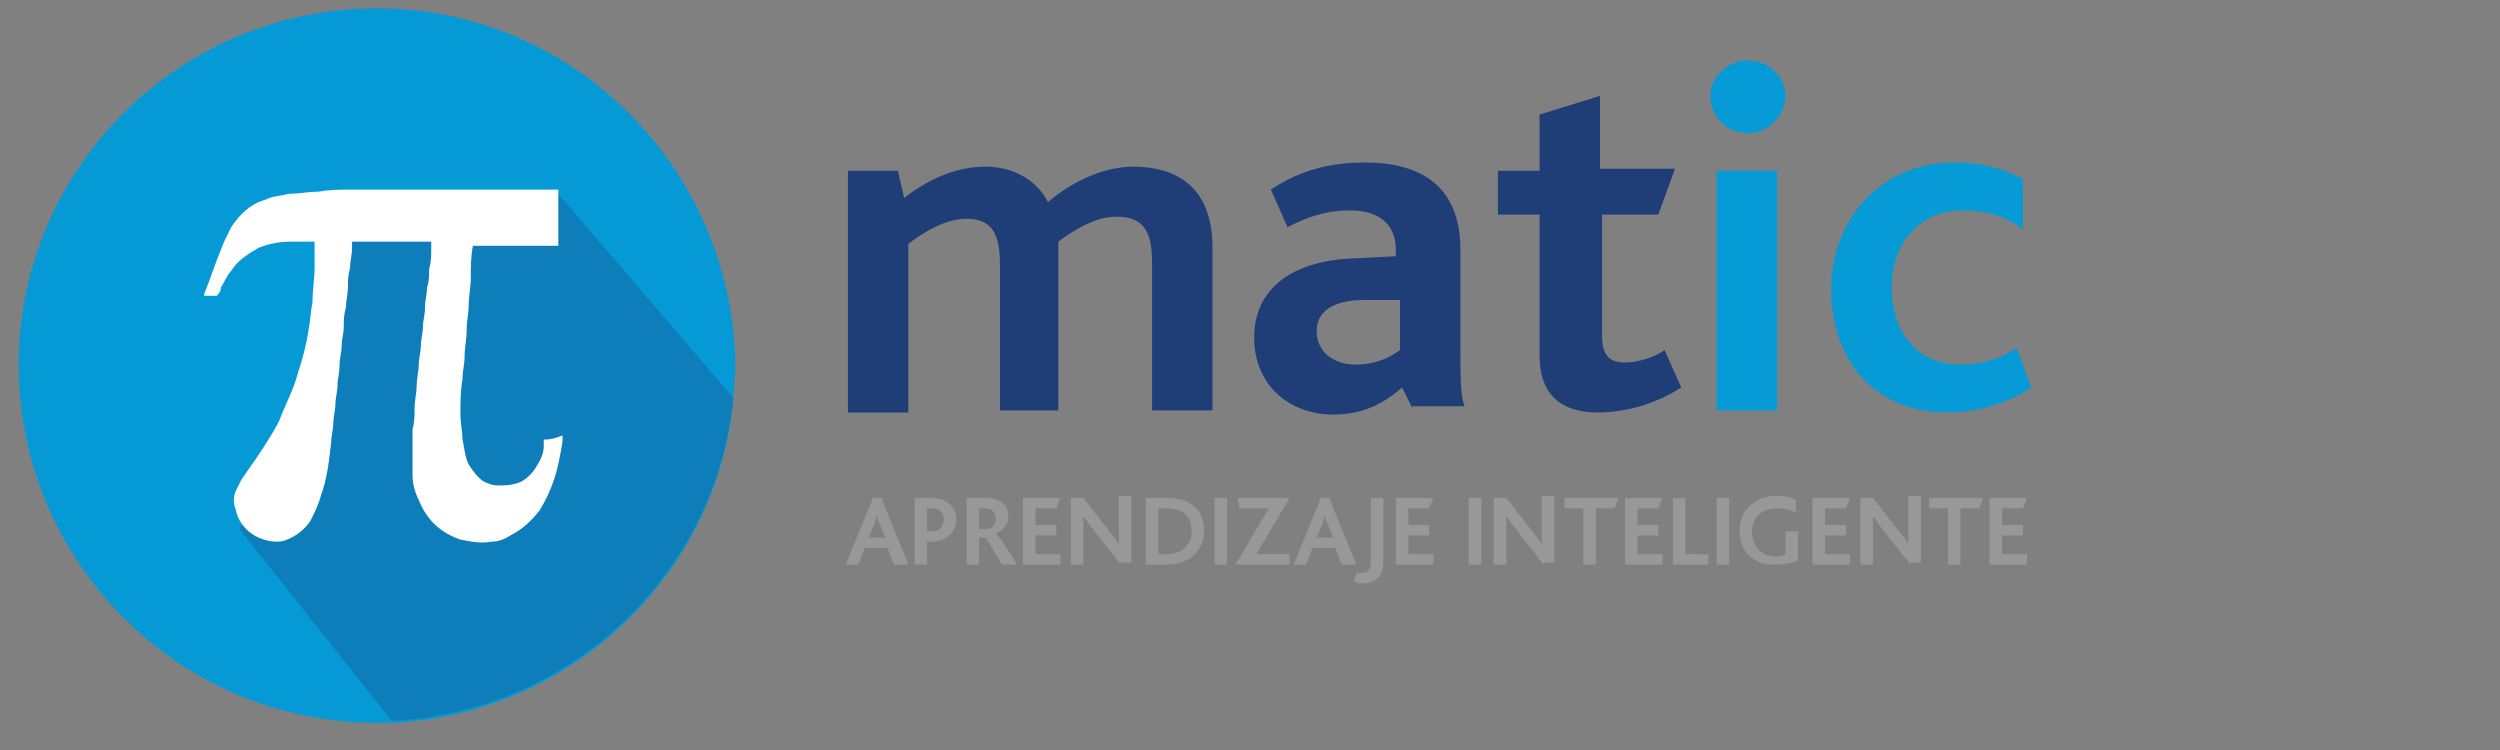 <?xml version="1.0" encoding="utf-8"?>
<!-- Generator: Adobe Illustrator 19.2.1, SVG Export Plug-In . SVG Version: 6.00 Build 0)  -->
<svg version="1.1" xmlns="http://www.w3.org/2000/svg" xmlns:xlink="http://www.w3.org/1999/xlink" x="0px" y="0px"
	 viewBox="0 0 120 36" enable-background="new 0 0 120 36" xml:space="preserve">
<rect x="0" y="0" width="120" height="36" fill="#808080" stroke="none"/>
<g id="Layer_6">
</g>
<g id="publisher_logo">
</g>
<g id="product_watermark">
</g>
<g id="favicon">
</g>
<g id="product_logo_icon">
</g>
<g id="product_full_logo">
	<g>
		<g>
			<path fill="#1F3E78" d="M55.3,19.6v-6.9c0-1.3-0.2-2.3-1.7-2.3c-1,0-2,0.6-2.8,1.2c0,0.1,0,0.3,0,0.4v7.7H48v-6.9
				c0-1.3-0.2-2.3-1.6-2.3c-1,0-2,0.6-2.8,1.2v8.1h-2.9V8.2h2.4l0.3,1.3c1.3-1,2.6-1.5,3.9-1.5c1.4,0,2.5,0.7,3,1.7
				c1.3-1.1,2.8-1.7,4.1-1.7c2,0,3.8,0.9,3.8,3.9v7.8H55.3z"/>
			<path fill="#1F3E78" d="M67.8,19.6l-0.5-1c-0.8,0.7-1.8,1.3-3.3,1.3c-2.1,0-3.8-1.4-3.8-3.7c0-2.4,1.9-3.7,4.8-3.8l2-0.1
				c0-0.1,0-0.2,0-0.3c0-1.4-1-1.9-2.2-1.9c-1.3,0-2.2,0.4-3,0.8L61,9.1c1.5-1,3-1.3,4.5-1.3c2.8,0,4.6,1.2,4.6,4.2v4.5
				c0,1.6,0,2.5,0.2,3H67.8z M67.1,14.4l-1.6,0c-1.6,0-2.3,0.6-2.3,1.5c0,0.9,0.7,1.6,1.9,1.6c1,0,1.7-0.4,2.1-0.7V14.4z"/>
			<path fill="#1F3E78" d="M76.7,19.8c-2,0-2.8-1.1-2.8-2.7v-6.8h-2V8.2h2V5.5l2.9-0.9v3.5h3.6l-0.8,2.2h-2.7v5.8
				c0,0.9,0.3,1.3,1.1,1.3c0.7,0,1.5-0.3,1.9-0.6l0.8,1.8C79.3,19.5,77.8,19.8,76.7,19.8z"/>
			<path fill="#069AD7" d="M83.9,6.4c-1,0-1.8-0.8-1.8-1.8c0-0.9,0.8-1.7,1.8-1.7c1,0,1.8,0.8,1.8,1.7S84.9,6.4,83.9,6.4z
				 M82.4,19.6V8.2h2.9v11.5H82.4z"/>
			<path fill="#069AD7" d="M93.5,19.8c-3.7,0-5.6-2.7-5.6-5.9c0-3.5,2.5-6.1,5.9-6.1c1.5,0,2.6,0.4,3.3,0.8l0,2.4
				c-0.8-0.6-1.7-0.9-2.9-0.9c-2,0-3.4,1.5-3.4,3.7c0,2,1.1,3.7,3.3,3.7c1.1,0,1.9-0.3,2.7-0.8l0.7,1.9
				C96.7,19.2,95.1,19.8,93.5,19.8z"/>
		</g>
		<g>
			<path fill="#999898" d="M42.9,27.1l-0.3-0.8h-1.1l-0.3,0.8h-0.6l1.3-3.2h0.4l1.3,3.2H42.9z M42.2,25.1c-0.1-0.2-0.1-0.3-0.1-0.4
				h0c0,0.1-0.1,0.2-0.1,0.4l-0.3,0.7h0.8L42.2,25.1z"/>
			<path fill="#999898" d="M44.7,26h-0.2v1.1h-0.6v-3.2h0.8c0.7,0,1.2,0.4,1.2,1C45.9,25.4,45.6,26,44.7,26z M44.7,24.4h-0.2v1.1
				h0.2c0.4,0,0.6-0.2,0.6-0.6C45.3,24.6,45.1,24.4,44.7,24.4z"/>
			<path fill="#999898" d="M48.1,27.1c-0.5-0.8-0.7-1.2-0.8-1.3H47v1.3h-0.6v-3.2h0.9c0.8,0,1.1,0.4,1.1,0.9c0,0.4-0.3,0.7-0.6,0.8
				v0c0.1,0.1,0.5,0.6,1,1.5H48.1z M47.3,24.4H47v1h0.3c0.3,0,0.5-0.2,0.5-0.5C47.8,24.6,47.6,24.4,47.3,24.4z"/>
			<path fill="#999898" d="M49.1,27.1v-3.2h1.8l-0.2,0.5h-1v0.8h1v0.5h-1v0.9h1.2v0.5H49.1z"/>
			<path fill="#999898" d="M53.8,27.1l-1.5-1.9c-0.1-0.2-0.2-0.3-0.3-0.4h0c0,0.1,0,0.3,0,0.4v1.9h-0.6v-3.2h0.6l1.4,1.8
				c0.2,0.2,0.2,0.3,0.3,0.4h0c0-0.1,0-0.3,0-0.5v-1.8h0.6v3.2H53.8z"/>
			<path fill="#999898" d="M56,27.1H55v-3.2h1c1.2,0,1.8,0.6,1.8,1.6C57.8,26.4,57.1,27.1,56,27.1z M56,24.4h-0.4v2.2H56
				c0.8,0,1.2-0.5,1.2-1.1C57.2,24.8,56.8,24.4,56,24.4z"/>
			<path fill="#999898" d="M58.3,27.1v-3.2h0.6v3.2H58.3z"/>
			<path fill="#999898" d="M59.3,27.1l1.6-2.7l-1.4,0l-0.1-0.5h2.5l-1.6,2.7l1.6,0v0.5H59.3z"/>
			<path fill="#999898" d="M64.4,27.1l-0.3-0.8H63l-0.3,0.8h-0.6l1.3-3.2h0.4l1.3,3.2H64.4z M63.7,25.1c-0.1-0.2-0.1-0.3-0.1-0.4h0
				c0,0.1-0.1,0.2-0.1,0.4l-0.3,0.7h0.8L63.7,25.1z"/>
			<path fill="#999898" d="M65.4,28c-0.1,0-0.3,0-0.4-0.1l0.1-0.4c0.1,0,0.2,0,0.3,0c0.3,0,0.4-0.2,0.4-0.6v-3h0.6V27
				C66.4,27.6,66.1,28,65.4,28z"/>
			<path fill="#999898" d="M67,27.1v-3.2h1.8l-0.2,0.5h-1v0.8h1v0.5h-1v0.9h1.2v0.5H67z"/>
			<path fill="#999898" d="M70.5,27.1v-3.2h0.6v3.2H70.5z"/>
			<path fill="#999898" d="M74.1,27.1l-1.5-1.9c-0.1-0.2-0.2-0.3-0.3-0.4h0c0,0.1,0,0.3,0,0.4v1.9h-0.6v-3.2h0.6l1.4,1.8
				c0.2,0.2,0.2,0.3,0.3,0.4h0c0-0.1,0-0.3,0-0.5v-1.8h0.6v3.2H74.1z"/>
			<path fill="#999898" d="M77.5,24.4h-0.9v2.7H76v-2.7h-0.9v-0.5h2.6L77.5,24.4z"/>
			<path fill="#999898" d="M78,27.1v-3.2h1.8l-0.2,0.5h-1v0.8h1v0.5h-1v0.9h1.2v0.5H78z"/>
			<path fill="#999898" d="M80.3,27.1v-3.2h0.6v2.7H82v0.5H80.3z"/>
			<path fill="#999898" d="M82.4,27.1v-3.2H83v3.2H82.4z"/>
			<path fill="#999898" d="M85.1,27.1c-1,0-1.6-0.7-1.6-1.6c0-1,0.7-1.7,1.8-1.7c0.4,0,0.7,0.1,0.9,0.2l0,0.6
				c-0.2-0.1-0.5-0.2-0.9-0.2c-0.8,0-1.2,0.5-1.2,1.1c0,0.7,0.4,1.2,1.1,1.2c0.2,0,0.4,0,0.5-0.1v-1.1h0.6v1.4
				C86.1,27,85.7,27.1,85.1,27.1z"/>
			<path fill="#999898" d="M87,27.1v-3.2h1.8l-0.2,0.5h-1v0.8h1v0.5h-1v0.9h1.2v0.5H87z"/>
			<path fill="#999898" d="M91.7,27.1l-1.5-1.9c-0.1-0.2-0.2-0.3-0.3-0.4h0c0,0.1,0,0.3,0,0.4v1.9h-0.6v-3.2h0.6l1.4,1.8
				c0.2,0.2,0.2,0.3,0.3,0.4h0c0-0.1,0-0.3,0-0.5v-1.8h0.6v3.2H91.7z"/>
			<path fill="#999898" d="M95,24.4h-0.9v2.7h-0.6v-2.7h-0.9v-0.5h2.6L95,24.4z"/>
			<path fill="#999898" d="M95.5,27.1v-3.2h1.8l-0.2,0.5h-1v0.8h1v0.5h-1v0.9h1.2v0.5H95.5z"/>
		</g>
	</g>
</g>
<g id="Layer_7">
	<path fill="#059AD6" d="M18.1,0.4C8.6,0.4,0.9,8.1,0.9,17.5c0,9.5,7.7,17.2,17.2,17.2c0.2,0,0.5,0,0.7,0
		c8.6-0.4,15.6-7.1,16.4-15.5c0-0.5,0.1-1.1,0.1-1.6C35.2,8.1,27.5,0.4,18.1,0.4z"/>
	<path opacity="0.3" fill="#1F3E78" d="M15.7,11.2l-0.2,6.8l-4,7.4l7.3,9.2c8.6-0.4,15.6-7.1,16.4-15.5l-8.5-9.9L15.7,11.2z"/>
	<path fill="#FFFFFF" d="M26.1,21.1c0,0.1,0,0.2,0,0.3c0,0.3-0.1,0.6-0.3,0.9c-0.2,0.4-0.6,0.8-1,0.9c-0.3,0.1-0.6,0.1-0.9,0.1
		c-0.3,0-0.5-0.1-0.7-0.2c-0.3-0.2-0.5-0.5-0.7-0.8c-0.2-0.4-0.2-0.8-0.3-1.2c0-0.4-0.1-0.8-0.1-1.2c0-0.6,0-1.1,0.1-1.7
		c0-0.4,0.1-0.7,0.1-1.1c0-0.4,0.1-0.8,0.1-1.3c0-0.4,0.1-0.8,0.1-1.2c0-0.4,0.1-0.8,0.1-1.3c0-0.5,0-1,0.1-1.5c0,0,0,0,0,0
		c1.4,0,2.7,0,4.1,0c0-0.9,0-1.8,0-2.7c0,0,0,0,0,0c-0.6,0-1.1,0-1.7,0c-1.1,0-2.3,0-3.4,0c-1.6,0-3.2,0-4.8,0c-0.5,0-1.1,0-1.6,0.1
		c-0.5,0-0.9,0.1-1.4,0.1c-0.4,0.1-0.8,0.1-1.2,0.3c-0.7,0.2-1.2,0.7-1.6,1.3c-0.2,0.4-0.4,0.8-0.5,1.1c-0.3,0.7-0.5,1.4-0.8,2.1
		c0,0,0,0,0,0.1c0.2,0,0.4,0,0.6,0c0,0,0,0,0,0c0.1-0.1,0.2-0.2,0.2-0.4c0.2-0.3,0.3-0.6,0.5-0.8c0.3-0.5,0.8-0.8,1.3-1.1
		c0.5-0.2,1-0.3,1.5-0.3c0.3,0,0.6,0,1,0c0.1,0,0.1,0,0.2,0c0,0,0,0,0,0.1c0,0.4,0,0.7,0,1.1c0,0.6-0.1,1.1-0.1,1.7
		c-0.1,0.5-0.1,0.9-0.2,1.4c-0.1,0.7-0.3,1.4-0.5,2c-0.2,0.8-0.6,1.5-0.9,2.3c-0.3,0.6-0.7,1.2-1.1,1.8c-0.2,0.3-0.5,0.7-0.7,1
		c-0.1,0.2-0.2,0.4-0.3,0.6c-0.1,0.3-0.1,0.6,0,0.8c0.2,1.1,1.2,1.6,2,1.6c0.3,0,0.5-0.1,0.7-0.2c0.4-0.2,0.7-0.5,0.9-0.8
		c0.2-0.4,0.4-0.8,0.5-1.2c0.3-0.8,0.4-1.7,0.5-2.6c0-0.3,0.1-0.6,0.1-0.9c0-0.3,0.1-0.6,0.1-0.9c0-0.3,0.1-0.6,0.1-0.9
		c0-0.3,0.1-0.6,0.1-1c0-0.3,0.1-0.6,0.1-0.9c0-0.3,0.1-0.6,0.1-0.9c0-0.3,0-0.6,0.1-0.9c0-0.3,0.1-0.7,0.1-1c0-0.3,0-0.6,0.1-0.9
		c0-0.3,0.1-0.7,0.1-1c0-0.1,0-0.2,0-0.3c1.3,0,2.5,0,3.8,0c0,0.1,0,0.2,0,0.3c0,0.3,0,0.7-0.1,1c0,0.3,0,0.6-0.1,0.9
		c0,0.3-0.1,0.6-0.1,1c0,0.3-0.1,0.6-0.1,0.9c0,0.3-0.1,0.6-0.1,0.9c0,0.3-0.1,0.6-0.1,0.9c0,0.3-0.1,0.7-0.1,1
		c0,0.4-0.1,0.7-0.1,1.1c0,0.3,0,0.7-0.1,1c0,0.3,0,0.7,0,1c0,0.4,0,0.8,0,1.2c0,0.4,0.1,0.8,0.3,1.2c0.4,1,1.1,1.6,2,1.9
		c0.5,0.1,1,0.2,1.5,0.1c0.3,0,0.6-0.1,0.9-0.3c0.6-0.3,1-0.7,1.4-1.2c0.3-0.5,0.5-0.9,0.7-1.5c0.2-0.6,0.3-1.2,0.4-1.8
		c0-0.1,0-0.2,0-0.3C26.5,21.1,26.3,21.1,26.1,21.1z"/>
</g>
</svg>
